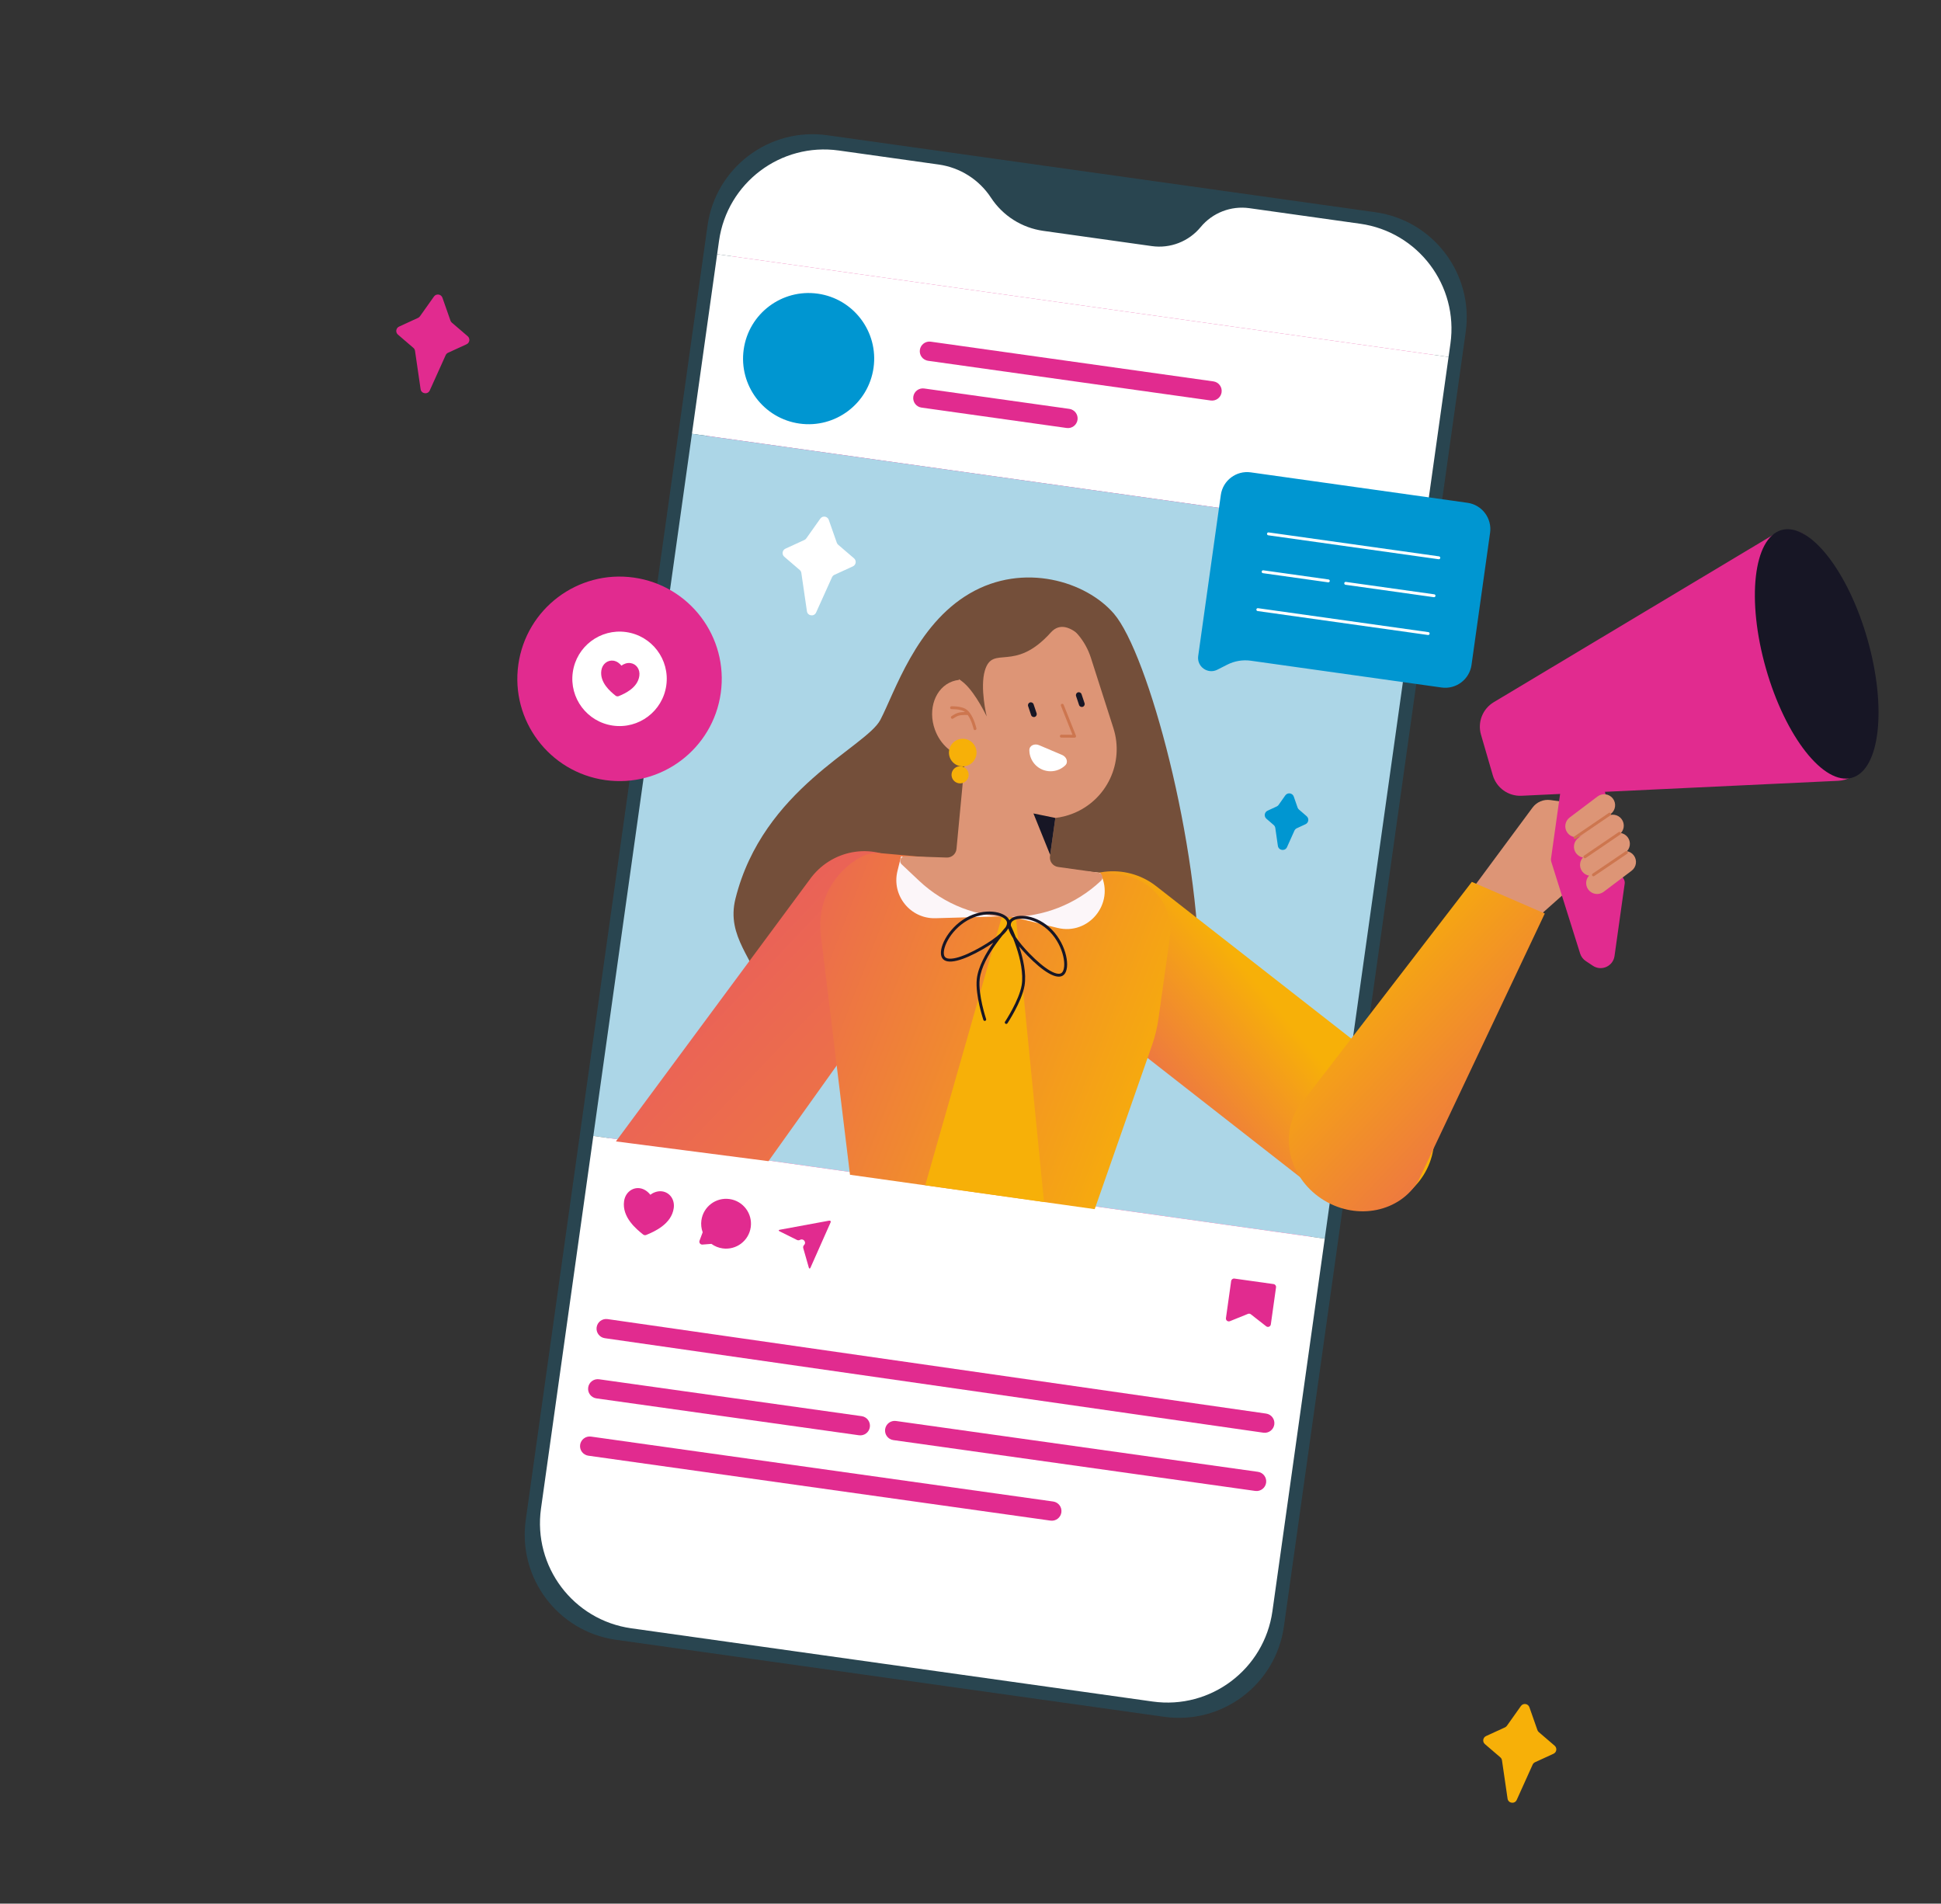 <svg width="825" height="809" viewBox="0 0 825 809" fill="none" xmlns="http://www.w3.org/2000/svg">
<rect x="0" y="0" width="825" height="809" fill="#333333" stroke="none"/>
<g clip-path="url(#clip0_2_338)">
<path d="M300.732 95.865C304.196 71.202 326.992 54.016 351.648 57.479L584.604 90.2C609.259 93.663 626.439 116.464 622.974 141.127L545.71 691.213C542.246 715.876 519.45 733.062 494.795 729.599L261.839 696.878C237.183 693.415 220.004 670.614 223.468 645.952L300.732 95.865Z" fill="#0096D1" fill-opacity="0.19"/>
<path d="M311.254 109.348C314.718 84.685 337.513 67.499 362.169 70.962L397.758 75.961C407.063 77.268 415.309 82.632 420.277 90.609C425.246 98.586 433.493 103.951 442.797 105.258L488.141 111.626C496.226 112.762 504.308 109.526 509.379 103.124C514.45 96.722 522.531 93.487 530.62 94.623L571.18 100.32C595.835 103.783 613.015 126.584 609.551 151.247L535.594 677.787C532.13 702.449 509.334 719.636 484.679 716.173L275.668 686.816C251.012 683.352 233.833 660.551 237.297 635.889L311.254 109.348Z" fill="#E12B8F"/>
<path d="M305.615 102.347C309.079 77.684 331.875 60.498 356.531 63.961L398.997 69.925C408.083 71.202 416.177 76.337 421.204 84.015C426.231 91.693 434.325 96.828 443.411 98.105L489.571 104.588C497.414 105.69 505.263 102.638 510.305 96.53C515.347 90.422 523.2 87.371 531.041 88.472L578.123 95.085C602.778 98.548 619.958 121.349 616.494 146.012L615.696 151.696L304.817 108.03L305.615 102.347Z" fill="white"/>
<path d="M304.817 108.03L615.696 151.696L604.976 228.018L294.097 184.352L304.817 108.03Z" fill="white"/>
<path d="M294.097 184.352L604.976 228.018L563.065 526.404L252.186 482.739L294.097 184.352Z" fill="#ACD6E7"/>
<path d="M252.187 482.739L563.065 526.404L540.827 684.731C537.363 709.394 514.567 726.58 489.911 723.117L268.319 691.993C243.663 688.53 226.484 665.729 229.948 641.066L252.187 482.739Z" fill="white"/>
<path fill-rule="evenodd" clip-rule="evenodd" d="M253.593 564.063C253.914 561.823 255.992 560.265 258.232 560.587L538.151 600.745C540.39 601.067 541.948 603.145 541.625 605.385C541.302 607.625 539.225 609.183 536.986 608.861L257.067 568.703C254.828 568.381 253.272 566.303 253.593 564.063Z" fill="#E12B8F"/>
<path fill-rule="evenodd" clip-rule="evenodd" d="M249.999 589.651C250.314 587.41 252.386 585.847 254.628 586.162L366.236 601.838C368.477 602.153 370.039 604.227 369.724 606.468C369.409 608.709 367.337 610.272 365.095 609.957L253.487 594.281C251.246 593.966 249.684 591.892 249.999 589.651Z" fill="#E12B8F"/>
<path fill-rule="evenodd" clip-rule="evenodd" d="M246.578 614.009C246.892 611.769 248.965 610.205 251.206 610.52L447.636 638.11C449.877 638.425 451.439 640.499 451.125 642.74C450.81 644.981 448.736 646.544 446.496 646.229L250.066 618.639C247.824 618.324 246.263 616.25 246.578 614.009Z" fill="#E12B8F"/>
<path fill-rule="evenodd" clip-rule="evenodd" d="M376.217 607.38C376.532 605.139 378.605 603.575 380.846 603.89L534.662 625.495C536.902 625.809 538.465 627.884 538.15 630.125C537.836 632.365 535.762 633.929 533.522 633.614L379.706 612.009C377.464 611.695 375.903 609.621 376.217 607.38Z" fill="#E12B8F"/>
<path d="M331.344 523.274C330.822 523.015 330.858 522.722 331.447 522.614L352.397 518.751C352.977 518.646 353.251 518.999 353.02 519.521L344.49 538.732C344.255 539.266 343.932 539.242 343.771 538.681L341.42 530.456C341.281 529.973 341.415 529.449 341.773 529.09C342.911 527.946 341.456 526.139 340.043 526.918C339.639 527.143 339.146 527.156 338.732 526.949L331.344 523.274Z" fill="#E12B8F"/>
<path d="M523.288 544.414C523.383 543.74 524.003 543.272 524.677 543.367L541.317 545.704C541.99 545.799 542.458 546.419 542.363 547.093L540.151 562.845C540.019 563.782 538.922 564.228 538.176 563.644L531.65 558.542C531.304 558.269 530.841 558.204 530.433 558.371L522.754 561.477C521.876 561.834 520.944 561.103 521.076 560.165L523.288 544.414Z" fill="#E12B8F"/>
<path d="M281.446 506.305C284.652 506.756 286.88 509.755 286.362 513.441C285.404 520.266 278.047 523.43 274.689 524.822C274.238 525.011 273.726 524.939 273.344 524.633C270.5 522.37 264.3 517.302 265.258 510.477C265.776 506.791 268.784 504.527 271.95 504.971C273.912 505.247 275.495 506.542 276.402 507.745C277.606 506.838 279.484 506.03 281.446 506.305Z" fill="#E12B8F"/>
<path d="M302.372 528.619L298.578 528.918C297.681 528.991 297.014 528.102 297.329 527.26L298.664 523.697C298.066 522.061 297.881 520.304 298.125 518.583C298.939 512.79 304.292 508.757 310.082 509.57C315.873 510.383 319.907 515.735 319.094 521.529C318.28 527.322 312.927 531.355 307.136 530.542C305.414 530.304 303.777 529.644 302.372 528.619Z" fill="#E12B8F"/>
<path d="M371.292 156.281C369.15 171.527 355.058 182.151 339.817 180.011C324.575 177.87 313.955 163.775 316.097 148.528C318.238 133.282 332.33 122.658 347.572 124.799C362.813 126.94 373.433 141.035 371.292 156.281Z" fill="#0096D1"/>
<path fill-rule="evenodd" clip-rule="evenodd" d="M390.981 148.697C391.295 146.455 393.368 144.893 395.609 145.207L515.74 162.081C517.98 162.395 519.543 164.468 519.228 166.71C518.913 168.953 516.84 170.515 514.6 170.2L394.469 153.327C392.227 153.012 390.666 150.939 390.981 148.697Z" fill="#E12B8F"/>
<path fill-rule="evenodd" clip-rule="evenodd" d="M388.187 168.589C388.502 166.347 390.574 164.785 392.815 165.1L454.504 173.764C456.746 174.079 458.307 176.152 457.992 178.394C457.677 180.636 455.605 182.199 453.364 181.884L391.675 173.219C389.433 172.904 387.872 170.832 388.187 168.589Z" fill="#E12B8F"/>
<path d="M651.388 343.205L627.531 375.43L626.79 376.431C622.065 382.847 624.694 392 632.105 394.926L638.849 397.59C644.856 399.961 651.665 397.215 654.348 391.341L656.052 387.61L663.988 380.551L676.81 370.705L682.699 343.333L659.017 340.007C656.079 339.594 653.154 340.822 651.388 343.205Z" fill="#DD9576"/>
<path d="M666.743 332.918L679.823 334.756C681.292 334.962 682.386 336.219 682.389 337.703L682.426 359.716C682.425 360.249 682.571 360.773 682.842 361.231L690.166 373.588C690.51 374.17 690.65 374.853 690.556 375.524L686.234 406.293C685.623 410.641 680.685 412.86 677.028 410.43L674.008 408.42C672.872 407.666 672.028 406.544 671.619 405.244L659.348 366.21C659.217 365.787 659.18 365.34 659.242 364.901L663.377 335.456C663.606 333.826 665.111 332.689 666.743 332.918Z" fill="#E12B8F"/>
<path fill-rule="evenodd" clip-rule="evenodd" d="M689.233 348.079C687.688 346.027 684.77 345.617 682.72 347.165L670.838 356.121C668.787 357.669 668.377 360.587 669.922 362.639C671.467 364.692 674.386 365.101 676.44 363.555L688.318 354.597C690.373 353.051 690.782 350.133 689.233 348.079Z" fill="#DD9576"/>
<path fill-rule="evenodd" clip-rule="evenodd" d="M685.554 339.389C684.005 337.336 681.091 336.927 679.036 338.474L667.158 347.431C665.103 348.978 664.694 351.896 666.243 353.949C667.788 356.001 670.706 356.411 672.757 354.864L684.638 345.907C686.689 344.36 687.099 341.442 685.554 339.389Z" fill="#DD9576"/>
<path fill-rule="evenodd" clip-rule="evenodd" d="M691.828 355.8C690.283 353.748 687.365 353.338 685.31 354.885L673.432 363.842C671.377 365.389 670.968 368.307 672.517 370.36C674.062 372.412 676.98 372.822 679.031 371.275L690.912 362.318C692.963 360.771 693.373 357.852 691.828 355.8Z" fill="#DD9576"/>
<path fill-rule="evenodd" clip-rule="evenodd" d="M694.418 363.52C692.873 361.468 689.955 361.058 687.905 362.605L676.023 371.562C673.972 373.109 673.562 376.027 675.107 378.08C676.657 380.133 679.571 380.542 681.625 378.995L693.503 370.038C695.558 368.491 695.968 365.573 694.418 363.52Z" fill="#DD9576"/>
<path fill-rule="evenodd" clip-rule="evenodd" d="M688.837 353.79C688.648 353.51 688.265 353.437 687.986 353.628L673.302 363.622C673.023 363.813 672.948 364.195 673.141 364.476C673.333 364.757 673.712 364.829 673.995 364.639L688.675 354.645C688.955 354.454 689.029 354.071 688.837 353.79ZM691.777 361.969C691.584 361.688 691.202 361.614 690.922 361.805L676.927 371.282C676.644 371.472 676.57 371.854 676.762 372.136C676.95 372.417 677.333 372.49 677.616 372.3L691.611 362.823C691.895 362.633 691.965 362.25 691.777 361.969Z" fill="#CD764F"/>
<path fill-rule="evenodd" clip-rule="evenodd" d="M684.671 345.645C684.479 345.364 684.096 345.291 683.817 345.482L669.136 355.476C668.853 355.667 668.783 356.05 668.975 356.331C669.163 356.611 669.546 356.684 669.825 356.493L684.51 346.499C684.789 346.308 684.863 345.926 684.671 345.645Z" fill="#CD764F"/>
<path d="M473.465 260.816C488.046 277.811 509.788 358.525 509.793 416.657L324.662 422.594C320.712 407.56 308.539 398.205 312.597 381.933C324.293 335.026 368.044 317.626 374.183 305.925C380.321 294.225 389.239 265.595 412.165 252.207C435.091 238.818 461.703 247.109 473.465 260.816Z" fill="#744F3A"/>
<path d="M598.124 459.974L491.431 376.608C478.424 366.446 459.643 368.755 449.482 381.766L449.482 381.766C439.321 394.777 441.628 413.563 454.635 423.726L561.328 507.091C574.334 517.254 593.115 514.945 603.276 501.934L603.276 501.934C613.437 488.923 611.13 470.137 598.124 459.974Z" fill="url(#paint0_linear_2_338)"/>
<path d="M551.497 471.046L625.59 374.778L656.595 388.22L602.786 501.953C594.907 515.033 577.041 518.717 562.877 510.183C548.713 501.648 543.618 484.125 551.497 471.046Z" fill="url(#paint1_linear_2_338)"/>
<path d="M388.454 406.828L326.625 493.471L261.793 485.077L344.891 372.79C354.525 360.454 372.086 358.074 384.116 367.473C396.145 376.873 398.087 394.493 388.454 406.828Z" fill="url(#paint2_linear_2_338)"/>
<path d="M348.856 397.211L361.283 499.254L465.294 513.864L489.606 444.343C490.921 440.579 491.864 436.695 492.419 432.746L497.216 398.591C499.156 384.781 488.955 372.75 475.064 371.588L373.873 362.538C371.164 362.311 368.447 362.872 366.048 364.152C354.041 370.562 347.21 383.697 348.856 397.211Z" fill="url(#paint3_linear_2_338)"/>
<path d="M393.263 503.705L425.841 389.56L431.851 390.405L443.746 510.796L393.263 503.705Z" fill="#F7B008"/>
<path d="M421.412 366.709L382.985 363.968L381.455 370.162C378.89 380.552 386.928 390.527 397.622 390.225L427.215 389.388L421.412 366.709Z" fill="#FCF6F9"/>
<path d="M444.848 368.57L467.598 370.948L467.912 371.6C473.841 383.927 462.758 397.598 449.475 394.343L430.048 389.581L444.848 368.57Z" fill="#FCF6F9"/>
<path fill-rule="evenodd" clip-rule="evenodd" d="M463.668 279.553C458.967 264.875 443.523 256.524 428.671 260.63C415.729 264.207 407.31 276.097 407.598 288.946C406.649 289.044 405.706 289.257 404.782 289.593C397.536 292.227 394.223 301.412 397.382 310.107C399.692 316.467 404.826 320.804 410.252 321.643L406.546 360.778C406.345 362.909 404.52 364.514 402.382 364.441L384.71 363.843C382.846 363.78 381.897 366.059 383.254 367.338L390.675 374.328C412.382 394.774 446.257 394.762 467.954 374.301C469.18 373.143 468.523 371.078 466.851 370.843L449.726 368.438C447.513 368.127 445.971 366.08 446.282 363.867L448.566 347.611C451.099 347.318 453.642 346.687 456.136 345.69C470.473 339.958 477.938 324.111 473.229 309.404L463.668 279.553Z" fill="#DD9576"/>
<path fill-rule="evenodd" clip-rule="evenodd" d="M446.363 363.298L448.566 347.611C448.662 347.6 448.757 347.588 448.853 347.576L448.566 347.611L439.252 345.7L446.363 363.298Z" fill="#171625"/>
<path fill-rule="evenodd" clip-rule="evenodd" d="M437.764 298.532C437.12 298.748 436.773 299.445 436.989 300.089L438.263 303.896C438.479 304.541 439.176 304.888 439.82 304.672C440.464 304.456 440.811 303.759 440.595 303.115L439.32 299.308C439.105 298.664 438.408 298.316 437.764 298.532Z" fill="#171625"/>
<path fill-rule="evenodd" clip-rule="evenodd" d="M458.144 294.245C457.5 294.461 457.153 295.158 457.369 295.802L458.643 299.609C458.859 300.254 459.556 300.601 460.2 300.385C460.844 300.169 461.191 299.472 460.975 298.828L459.7 295.021C459.485 294.377 458.788 294.029 458.144 294.245Z" fill="#171625"/>
<path fill-rule="evenodd" clip-rule="evenodd" d="M451.277 299.137C450.962 299.263 450.808 299.621 450.934 299.936L455.847 312.266L451.109 312.232C450.769 312.23 450.492 312.503 450.49 312.843C450.487 313.182 450.761 313.46 451.1 313.462L456.752 313.503C456.957 313.504 457.148 313.404 457.264 313.234C457.38 313.066 457.403 312.85 457.327 312.66L452.076 299.481C451.951 299.165 451.593 299.011 451.277 299.137Z" fill="#CD764F"/>
<path d="M451.436 320.837C453.311 321.633 454.221 323.886 452.745 325.29C451.931 326.065 450.971 326.688 449.91 327.117C447.693 328.014 445.21 327.992 443.009 327.058C440.808 326.123 439.068 324.353 438.172 322.135C437.743 321.073 437.524 319.95 437.516 318.826C437.5 316.788 439.752 315.878 441.627 316.674L451.436 320.837Z" fill="white"/>
<path fill-rule="evenodd" clip-rule="evenodd" d="M404.468 301.376L404.469 301.376L404.475 301.376L404.502 301.376C404.527 301.376 404.564 301.375 404.613 301.375C404.71 301.374 404.852 301.375 405.029 301.379C405.384 301.386 405.876 301.407 406.424 301.459C407.547 301.566 408.812 301.798 409.649 302.257C409.827 302.355 410.001 302.471 410.17 302.604C410.099 302.605 410.027 302.605 409.954 302.606C408.984 302.619 407.718 302.713 406.751 303.077C406.236 303.271 405.648 303.601 405.208 303.867C404.984 304.003 404.79 304.127 404.651 304.218C404.582 304.263 404.526 304.3 404.488 304.326C404.468 304.339 404.453 304.349 404.443 304.356L404.431 304.364L404.427 304.367L404.426 304.368C404.426 304.368 404.426 304.368 404.751 304.841L404.426 304.368C404.146 304.56 404.075 304.943 404.267 305.223C404.459 305.502 404.842 305.574 405.122 305.382M405.122 305.382L405.124 305.38L405.134 305.373C405.142 305.367 405.156 305.359 405.173 305.347C405.208 305.323 405.259 305.289 405.324 305.247C405.453 305.162 405.635 305.046 405.844 304.92C406.273 304.661 406.781 304.38 407.184 304.228C407.939 303.944 409.022 303.849 409.97 303.836C410.434 303.83 410.846 303.843 411.142 303.858C411.215 303.862 411.281 303.865 411.339 303.869C412.149 304.999 412.756 306.415 413.169 307.602C413.388 308.229 413.548 308.781 413.654 309.175C413.707 309.372 413.746 309.529 413.771 309.636C413.784 309.689 413.793 309.73 413.799 309.757L413.806 309.787L413.808 309.794L413.808 309.795C413.88 310.127 414.207 310.338 414.539 310.266C414.871 310.195 415.082 309.868 415.01 309.536L414.409 309.665C415.01 309.536 415.01 309.536 415.01 309.536L415.009 309.531L415.007 309.521L414.999 309.485C414.991 309.453 414.981 309.407 414.967 309.349C414.939 309.233 414.897 309.065 414.841 308.856C414.729 308.439 414.561 307.859 414.33 307.198C413.874 305.887 413.162 304.217 412.153 302.902C411.621 302.209 410.988 301.589 410.24 301.179C409.169 300.591 407.688 300.344 406.541 300.235C405.955 300.179 405.432 300.157 405.055 300.149C404.867 300.145 404.714 300.145 404.607 300.145C404.554 300.145 404.513 300.146 404.484 300.146L404.45 300.147L404.441 300.147L404.437 300.147C404.437 300.147 404.437 300.147 404.452 300.762L404.437 300.147C404.097 300.156 403.829 300.438 403.838 300.777C403.846 301.117 404.128 301.385 404.468 301.376" fill="#CD764F"/>
<path d="M419.389 261.459C429.537 254.911 443.538 249.106 455.291 256.952C462.486 261.756 465.917 278.287 465.917 278.287C465.917 278.287 454.457 260.092 446.671 268.76C430.955 286.257 422.028 273.711 418.628 284.91C416.407 292.228 419.389 304.478 419.389 304.478C419.389 304.478 414.861 294.885 409.971 290.461C405.515 286.429 396.569 282.902 396.569 282.902C396.569 282.902 410.245 267.358 419.389 261.459Z" fill="#744F3A"/>
<path d="M415.012 320.651C414.562 323.86 411.595 326.097 408.387 325.646C405.179 325.195 402.943 322.229 403.394 319.019C403.845 315.81 406.811 313.573 410.019 314.024C413.228 314.475 415.463 317.442 415.012 320.651Z" fill="#F7B008"/>
<path d="M411.686 329.788C411.406 331.78 409.565 333.168 407.574 332.888C405.582 332.608 404.195 330.767 404.475 328.775C404.755 326.783 406.595 325.394 408.587 325.674C410.578 325.954 411.966 327.796 411.686 329.788Z" fill="#F7B008"/>
<path d="M634.49 329.449L629.48 312.224C627.94 306.924 630.165 301.251 634.901 298.415L754.085 227.03C761.08 222.841 770.132 226.603 772.1 234.517L792.534 316.767C794.383 324.198 788.976 331.463 781.327 331.824L646.717 338.183C641.114 338.448 636.059 334.837 634.49 329.449Z" fill="#E12B8F"/>
<path d="M793.763 271.744C802.034 300.815 799.069 327.135 787.141 330.531C775.213 333.926 758.838 313.112 750.572 284.041C742.302 254.97 745.266 228.651 757.194 225.255C769.123 221.859 785.497 242.673 793.763 271.744Z" fill="#171625"/>
<path fill-rule="evenodd" clip-rule="evenodd" d="M430.218 391.6C429.81 391.997 429.603 392.526 429.648 393.305C429.65 393.336 429.652 393.369 429.655 393.401C429.699 393.492 429.75 393.6 429.807 393.723C430.016 394.167 430.311 394.811 430.659 395.616C430.979 396.355 431.344 397.23 431.729 398.209C433.126 400.343 435.145 402.745 437.576 405.245C440.703 408.459 443.781 411.085 446.372 412.565C447.672 413.308 448.765 413.713 449.626 413.811C450.45 413.905 450.982 413.716 451.366 413.343C451.784 412.935 452.157 412.133 452.291 410.861C452.424 409.618 452.31 408.069 451.912 406.362C451.119 402.948 449.237 399.076 446.251 396.006C443.271 392.944 439.765 391.265 436.708 390.671C435.179 390.373 433.789 390.353 432.652 390.545C431.503 390.74 430.693 391.138 430.218 391.6ZM433.174 402.2C434.222 403.469 435.407 404.778 436.695 406.102C443.009 412.593 449.384 416.987 452.224 414.224C455.062 411.461 453.445 401.639 447.132 395.148C440.818 388.658 432.2 387.956 429.36 390.719C429.236 390.84 429.125 390.967 429.026 391.101C428.976 390.979 428.916 390.859 428.849 390.74C426.881 387.302 418.402 385.602 410.545 390.103C402.688 394.603 398.427 403.599 400.395 407.037C402.363 410.475 409.703 408.008 417.56 403.507C419.245 402.542 420.817 401.562 422.228 400.583C419.091 405.005 415.756 410.779 415.181 416.026C414.8 419.506 415.512 423.88 416.298 427.335C416.693 429.073 417.111 430.597 417.431 431.688C417.59 432.233 417.726 432.67 417.821 432.972C417.869 433.123 417.907 433.24 417.933 433.319C417.946 433.359 417.956 433.39 417.963 433.41L417.971 433.434L417.973 433.44L417.973 433.442L417.973 433.443C417.973 433.443 417.974 433.443 418.556 433.247L417.974 433.443C418.082 433.765 418.431 433.938 418.752 433.829C419.074 433.721 419.247 433.372 419.139 433.05L419.138 433.049L419.137 433.044L419.129 433.023C419.123 433.004 419.114 432.975 419.101 432.937C419.077 432.861 419.04 432.747 418.993 432.6C418.9 432.306 418.768 431.878 418.61 431.342C418.296 430.27 417.885 428.77 417.497 427.062C416.716 423.628 416.046 419.424 416.404 416.159C416.944 411.223 420.143 405.637 423.279 401.227C424.267 399.838 425.241 398.576 426.111 397.499C427.112 396.555 427.906 395.631 428.446 394.742C428.504 394.677 428.56 394.615 428.613 394.556C428.935 395.812 429.634 397.238 430.63 398.774C431.062 399.879 431.516 401.115 431.956 402.435C433.651 407.523 435.089 413.765 434.254 418.667C433.702 421.909 431.951 425.776 430.306 428.87C429.489 430.409 428.706 431.74 428.128 432.688C427.839 433.161 427.601 433.538 427.436 433.796C427.354 433.925 427.289 434.024 427.246 434.09C427.224 434.123 427.207 434.149 427.196 434.165L427.184 434.184L427.182 434.188L427.181 434.189C426.993 434.472 427.07 434.854 427.352 435.042C427.635 435.23 428.017 435.153 428.204 434.87L427.693 434.53C428.204 434.87 428.204 434.87 428.204 434.87L428.205 434.87L428.206 434.868L428.21 434.863L428.223 434.842C428.235 434.824 428.253 434.797 428.275 434.762C428.321 434.693 428.387 434.591 428.472 434.458C428.641 434.194 428.883 433.81 429.177 433.329C429.765 432.366 430.56 431.012 431.392 429.447C433.047 426.334 434.879 422.321 435.466 418.874C436.347 413.703 434.857 407.29 433.174 402.2ZM416.949 402.44C420.357 400.488 423.228 398.511 425.208 396.661C425.699 396.054 426.156 395.507 426.564 395.031C426.894 394.644 427.192 394.302 427.45 394.012C427.629 393.707 427.765 393.418 427.86 393.147C428.117 392.41 428.064 391.845 427.782 391.351C427.452 390.776 426.784 390.17 425.732 389.666C424.692 389.168 423.35 388.805 421.798 388.67C418.696 388.399 414.863 389.047 411.156 391.17C407.439 393.299 404.563 396.502 402.86 399.566C402.009 401.097 401.473 402.554 401.257 403.786C401.036 405.045 401.172 405.919 401.462 406.426C401.728 406.891 402.188 407.219 403.005 407.356C403.86 407.499 405.023 407.41 406.477 407.055C409.375 406.345 413.058 404.669 416.949 402.44Z" fill="#171625"/>
<path d="M518.893 210.348C519.76 204.177 525.462 199.876 531.631 200.743L623.742 213.68C629.911 214.547 634.209 220.252 633.342 226.423L625.455 282.572C624.588 288.744 618.886 293.044 612.717 292.178L531.657 280.792C528.228 280.31 524.731 280.894 521.643 282.463L517.418 284.608C513.354 286.674 508.645 283.31 509.279 278.794L509.437 277.671L518.893 210.348Z" fill="#0096D1"/>
<path fill-rule="evenodd" clip-rule="evenodd" d="M539.224 226.269C538.887 226.222 538.577 226.457 538.53 226.793C538.482 227.129 538.716 227.44 539.053 227.487L611.476 237.66C611.813 237.707 612.123 237.472 612.171 237.136C612.218 236.8 611.984 236.489 611.647 236.442L539.224 226.269ZM536.963 242.369C536.626 242.321 536.316 242.556 536.268 242.892C536.221 243.229 536.455 243.539 536.792 243.586L564.507 247.479C564.844 247.527 565.154 247.292 565.201 246.956C565.248 246.62 565.015 246.309 564.678 246.261L536.963 242.369ZM571.362 247.821C571.409 247.485 571.719 247.25 572.056 247.298L609.609 252.572C609.946 252.62 610.18 252.931 610.133 253.267C610.085 253.603 609.775 253.838 609.438 253.79L571.885 248.516C571.548 248.468 571.315 248.158 571.362 247.821ZM534.702 258.468C534.365 258.42 534.054 258.655 534.007 258.991C533.96 259.328 534.194 259.638 534.53 259.685L606.954 269.858C607.291 269.905 607.601 269.671 607.648 269.334C607.695 268.998 607.462 268.687 607.125 268.64L534.702 258.468Z" fill="white"/>
<path d="M306.349 294.535C303.011 318.301 281.044 334.862 257.285 331.525C233.526 328.188 216.972 306.216 220.31 282.45C223.648 258.684 245.615 242.123 269.374 245.46C293.133 248.797 309.687 270.769 306.349 294.535Z" fill="#E12B8F"/>
<path d="M283.201 291.284C281.659 302.262 271.512 309.912 260.537 308.371C249.562 306.829 241.915 296.68 243.457 285.701C244.999 274.723 255.146 267.073 266.121 268.615C277.096 270.156 284.743 280.306 283.201 291.284Z" fill="white"/>
<path d="M267.977 281.795C270.432 282.14 272.139 284.426 271.745 287.236C271.03 292.325 265.625 294.742 262.984 295.837C262.535 296.023 262.018 295.95 261.638 295.647C259.401 293.867 254.87 290.055 255.585 284.967C255.98 282.156 258.282 280.433 260.706 280.774C262.209 280.985 263.421 281.973 264.116 282.89C265.037 282.2 266.474 281.584 267.977 281.795Z" fill="#E12B8F"/>
<path d="M348.651 220.411C349.613 219.053 351.706 219.347 352.256 220.918L355.663 230.628C355.782 230.968 355.989 231.27 356.262 231.505L362.987 237.275C364.122 238.249 363.866 240.071 362.507 240.694L354.651 244.297C354.2 244.503 353.84 244.866 353.637 245.317L346.871 260.312C346.028 262.179 343.271 261.792 342.975 259.765L340.602 243.486C340.531 242.996 340.284 242.549 339.908 242.226L333.349 236.599C332.214 235.625 332.47 233.803 333.829 233.18L341.883 229.485C342.211 229.335 342.493 229.102 342.701 228.808L348.651 220.411Z" fill="white"/>
<path d="M546.296 338.032C547.258 336.668 549.36 336.964 549.908 338.54L551.52 343.18C551.638 343.52 551.844 343.823 552.117 344.058L555.373 346.866C556.499 347.839 556.244 349.653 554.894 350.278L551.189 351.99C550.738 352.197 550.381 352.559 550.177 353.01L547.039 359.999C546.201 361.871 543.437 361.483 543.143 359.451L542.052 351.869C541.98 351.379 541.736 350.932 541.36 350.609L538.27 347.943C537.145 346.97 537.399 345.156 538.75 344.531L542.653 342.729C542.98 342.578 543.261 342.343 543.468 342.049L546.296 338.032Z" fill="#0096D1"/>
<path d="M184.447 126.024C185.409 124.666 187.502 124.96 188.052 126.53L191.459 136.241C191.578 136.581 191.785 136.883 192.058 137.118L198.783 142.888C199.918 143.861 199.662 145.683 198.303 146.307L190.447 149.91C189.996 150.116 189.636 150.479 189.433 150.93L182.667 165.925C181.824 167.792 179.067 167.405 178.771 165.378L176.398 149.099C176.327 148.609 176.08 148.161 175.704 147.839L169.145 142.211C168.01 141.238 168.266 139.416 169.625 138.792L177.679 135.098C178.007 134.948 178.289 134.714 178.497 134.42L184.447 126.024Z" fill="#E12B8F"/>
<path d="M646.447 725.024C647.409 723.666 649.502 723.96 650.052 725.53L653.459 735.241C653.578 735.581 653.785 735.883 654.058 736.118L660.783 741.888C661.918 742.861 661.662 744.683 660.303 745.307L652.447 748.91C651.996 749.116 651.636 749.479 651.433 749.93L644.667 764.925C643.824 766.792 641.067 766.405 640.771 764.378L638.398 748.099C638.327 747.609 638.08 747.161 637.704 746.839L631.145 741.211C630.01 740.238 630.266 738.416 631.625 737.792L639.679 734.098C640.007 733.948 640.289 733.714 640.497 733.42L646.447 725.024Z" fill="#F7B008"/>
</g>
<defs>
<linearGradient id="paint0_linear_2_338" x1="203.075" y1="224.27" x2="308.435" y2="138.871" gradientUnits="userSpaceOnUse">
<stop stop-color="#E12B8F"/>
<stop offset="1" stop-color="#F7B008"/>
</linearGradient>
<linearGradient id="paint1_linear_2_338" x1="898.09" y1="378.714" x2="739.804" y2="229.538" gradientUnits="userSpaceOnUse">
<stop stop-color="#E12B8F"/>
<stop offset="1" stop-color="#F7B008"/>
</linearGradient>
<linearGradient id="paint2_linear_2_338" x1="-151.209" y1="533.506" x2="287.098" y2="950.403" gradientUnits="userSpaceOnUse">
<stop stop-color="#E12B8F"/>
<stop offset="1" stop-color="#F7B008"/>
</linearGradient>
<linearGradient id="paint3_linear_2_338" x1="222.844" y1="262.935" x2="532.526" y2="383.192" gradientUnits="userSpaceOnUse">
<stop stop-color="#E12B8F"/>
<stop offset="1" stop-color="#F7B008"/>
</linearGradient>
<clipPath id="clip0_2_338">
<rect width="917.201" height="687.901" fill="white" transform="translate(95.682) rotate(7.995)"/>
</clipPath>
</defs>
</svg>
